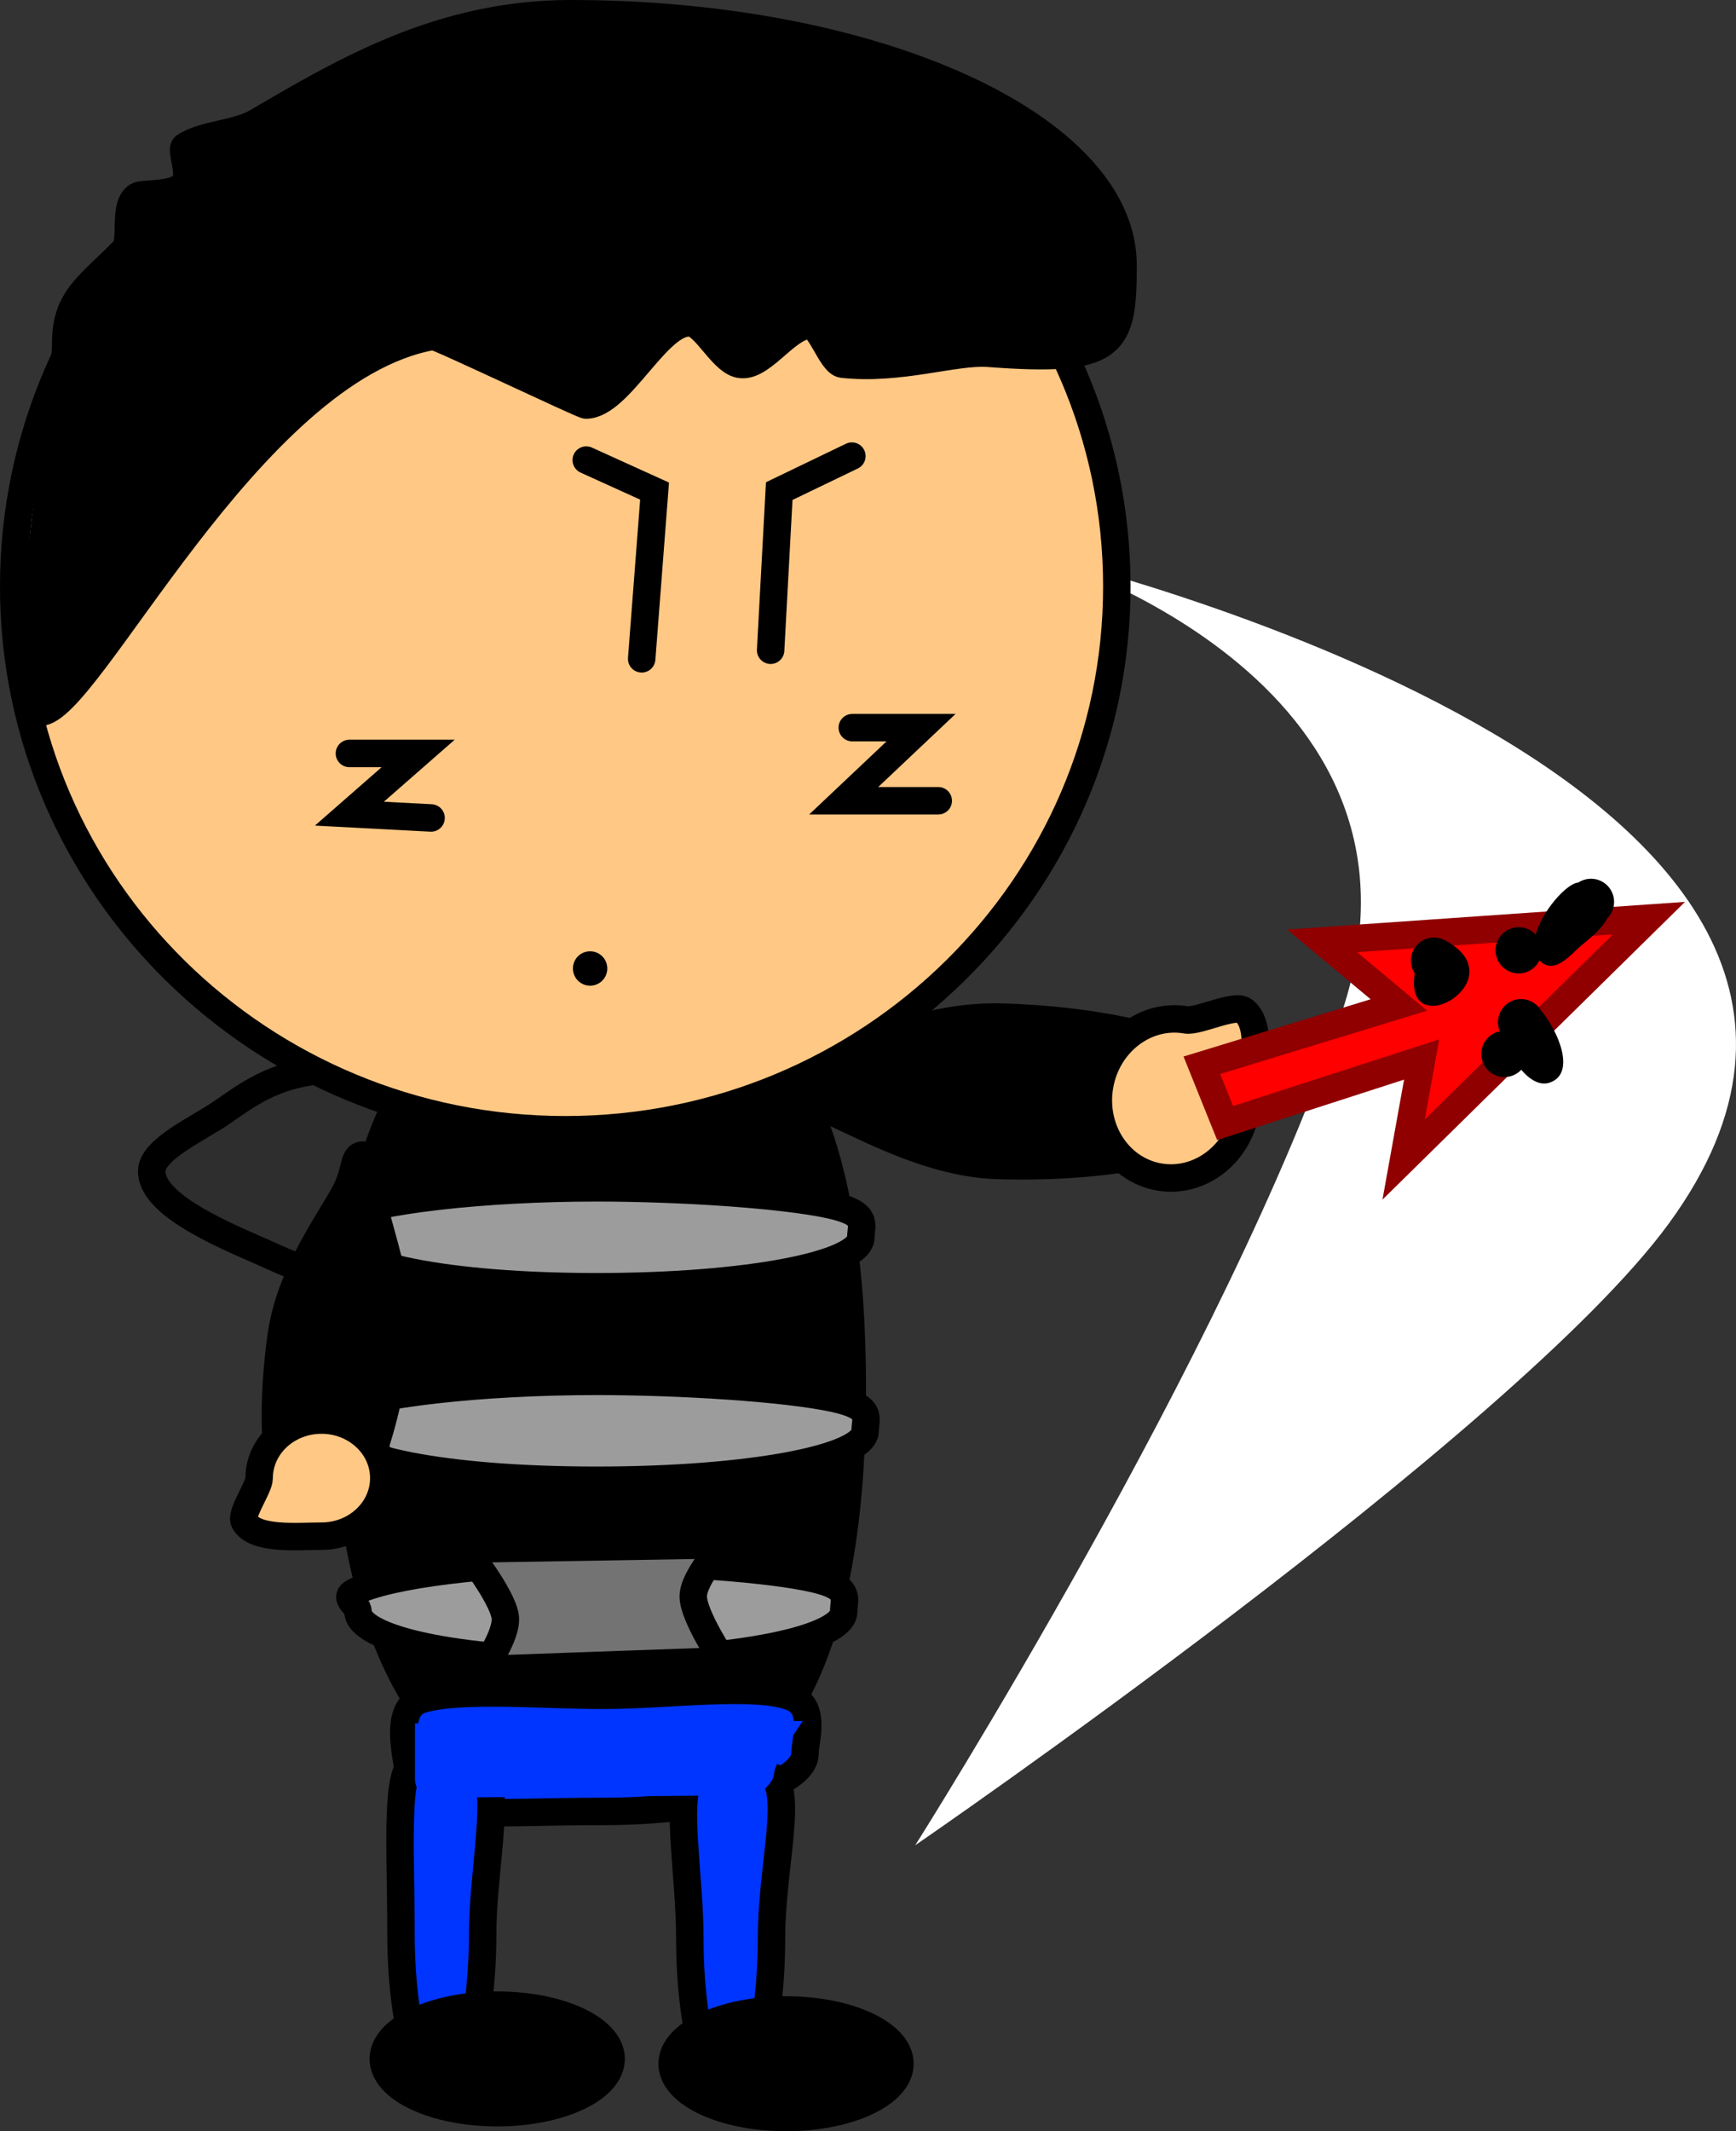 <svg xmlns="http://www.w3.org/2000/svg" xmlns:xlink="http://www.w3.org/1999/xlink" version="1.1" width="221.337" height="271.565" viewBox="0,0,221.337,271.565"><rect x="0" y="0" width="221.337" height="271.565" fill="#333333" stroke="none"/><g><g data-paper-data="{&quot;isPaintingLayer&quot;:true}" fill-rule="nonzero" stroke-linejoin="miter" stroke-miterlimit="10" stroke-dasharray="" stroke-dashoffset="0" style="mix-blend-mode: normal"><path d="M326.337,262.879c14.196,-42.683 -38.765,-58.259 -38.765,-58.259c0,0 121.835,28.685 80.418,85.23c-19.586,26.741 -96.057,79.187 -96.057,79.187c0,0 40.208,-63.475 54.404,-106.158z" data-paper-data="{&quot;index&quot;:null}" fill="#ffffff" stroke="none" stroke-width="0" stroke-linecap="butt" transform="matrix(1,0,0,1,-155.242,-133.911)"/><g stroke-linecap="butt"><g data-paper-data="{&quot;index&quot;:null}"><path d="M 103.174 140.397 C 98.625 138.611 96.427 140.462 96.497 138.13 C 96.563 135.916 99.022 137.33 103.256 135.844 C 109.004 133.827 117.937 129.312 127.803 129.606 C 144.937 130.118 158.701 134.763 158.545 139.982 C 158.389 145.201 144.373 149.017 127.239 148.506 C 117.762 148.223 108.804 142.606 103.174 140.396 Z " fill="#000000" stroke-width="3.5" stroke="#000000"/><path d="M 140.196 138.377 C 141.139 132.849 146.076 129.08 151.223 129.958 C 152.739 130.217 157.455 127.869 158.602 128.775 C 161.35 130.944 159.5 137.658 158.834 141.558 C 157.891 147.086 152.954 150.855 147.807 149.977 C 142.66 149.099 139.253 143.905 140.196 138.377 Z " fill="#ffc885" stroke-width="3.5" stroke="#000000"/></g><g data-paper-data="{&quot;index&quot;:null}"><path d="M 168.563 119.885 L 210.232 116.992 L 178.96 147.752 L 181.255 135.005 L 156.197 143.098 L 153.234 135.74 L 178.354 128.055 Z " fill="#ff0000" stroke="#900000" stroke-width="3.5"/><path d="M 201.421 120.647 C 200.452 121.448 198.492 123.924 196.745 122.769 C 196.568 122.651 196.413 122.521 196.279 122.379 C 195.569 123.843 193.806 124.454 192.341 123.744 C 190.876 123.034 190.265 121.27 190.976 119.806 C 191.686 118.341 193.449 117.73 194.914 118.44 C 195.257 118.607 195.553 118.831 195.796 119.094 C 196.621 116.067 199.753 112.562 201.214 112.463 C 202.055 111.906 203.16 111.794 204.133 112.266 C 205.598 112.977 206.209 114.74 205.499 116.204 C 205.349 116.514 205.151 116.785 204.92 117.014 C 204.293 118.243 202.992 119.348 201.421 120.647 Z " fill="#000000" stroke="none" stroke-width="3.5"/><path d="M 197.596 137.946 C 196.349 138.378 195.054 137.597 193.958 136.314 C 193.098 137.23 191.712 137.525 190.522 136.948 C 189.058 136.237 188.446 134.474 189.157 133.01 C 189.574 132.149 190.354 131.584 191.224 131.407 C 190.901 130.65 190.896 129.762 191.283 128.964 C 191.994 127.499 193.757 126.888 195.221 127.598 C 195.762 127.861 196.187 128.266 196.471 128.748 C 198.627 131.307 201.011 136.762 197.596 137.946 Z " fill="#000000" stroke="none" stroke-width="3.5"/><path d="M 180.372 124.036 C 180.372 124.034 180.373 124.032 180.373 124.031 C 179.821 123.191 179.712 122.091 180.182 121.122 C 180.893 119.657 182.656 119.046 184.12 119.756 C 184.187 119.788 184.251 119.823 184.314 119.859 C 193.442 124.82 178.931 133.287 180.372 124.036 Z " fill="#000000" stroke="none" stroke-width="3.5"/></g></g><path d="M 70.853 149.25 C 70.853 156.465 59.322 162.315 45.097 162.315 C 38.718 162.315 37.173 161.138 32.674 159.19 C 27.142 156.793 19.341 153.23 19.341 149.25 C 19.341 146.404 25.427 143.771 28.472 141.626 C 33.148 138.331 36.482 136.185 45.097 136.185 C 59.322 136.185 70.853 142.035 70.853 149.25 Z " fill="#2e2e2e" stroke="#000000" stroke-width="3.5" stroke-linecap="butt"/><g stroke-linecap="butt"><path d="M 108.665 176.837 C 108.665 206.345 101.642 230.267 77.429 230.267 C 53.217 230.267 44.001 205.249 44.001 175.741 C 44.001 146.232 53.217 123.406 77.429 123.406 C 101.642 123.406 108.665 147.328 108.665 176.837 Z " fill="#000000" stroke-width="3.5" stroke="#000000"/><path d="M 107.57 205.333 C 107.57 208.813 94.067 211.635 76.059 211.635 C 58.051 211.635 45.645 208.813 45.645 205.333 C 45.645 204.459 43.687 203.627 45.142 202.871 C 49.486 200.614 62.571 199.031 76.059 199.031 C 85.893 199.031 98.22 199.872 103.901 201.203 C 108.624 202.309 107.57 203.753 107.57 205.333 Z " fill="#9c9c9c" stroke-width="3.5" stroke="#000000"/><path d="M 110.301 182.317 C 110.301 185.797 95.625 188.619 76.053 188.619 C 56.48 188.619 42.996 185.797 42.996 182.317 C 42.996 181.443 40.867 180.611 42.449 179.855 C 47.17 177.598 61.393 176.015 76.053 176.015 C 86.741 176.015 100.138 176.856 106.314 178.187 C 111.447 179.293 110.301 180.737 110.301 182.317 Z " fill="#9c9c9c" stroke-width="3.5" stroke="#000000"/><path d="M 109.755 157.657 C 109.755 161.137 95.314 163.959 76.054 163.959 C 56.794 163.959 43.526 161.137 43.526 157.657 C 43.526 156.783 41.431 155.951 42.988 155.195 C 47.633 152.938 61.628 151.355 76.054 151.355 C 86.572 151.355 99.755 152.196 105.831 153.527 C 110.882 154.633 109.755 156.077 109.755 157.657 Z " fill="#9c9c9c" stroke-width="3.5" stroke="#000000"/></g><path d="M 142.393 74.728 C 142.393 112.962 110.909 143.957 72.072 143.957 C 33.234 143.957 1.75 112.962 1.75 74.728 C 1.75 36.494 33.234 5.499 72.072 5.499 C 110.909 5.499 142.393 36.494 142.393 74.728 Z " fill="#ffc885" stroke="#000000" stroke-width="3.5" stroke-linecap="butt"/><path d="M 143.19 33.808 C 143.19 44.058 142.125 46.238 126.037 45.018 C 121.778 44.694 114.749 47.206 107.421 46.405 C 105.999 46.25 104.567 41.299 103.141 41.429 C 100.007 41.714 96.907 47.301 94.03 46.347 C 91.876 45.633 89.849 41.298 88.027 41.148 C 83.862 40.804 79.046 51.574 74.719 51.612 C 74.253 51.616 55.696 42.77 55.235 42.85 C 31.741 46.938 11.131 90.915 5.118 90.742 C 1.458 90.637 8.381 50.372 8.381 43.672 C 8.381 37.966 11.418 36.373 15.79 31.912 C 16.994 30.684 15.591 26.143 17.528 24.982 C 18.247 24.551 22.138 25.009 23.447 23.492 C 24.48 22.296 22.957 19.081 23.544 18.68 C 25.888 17.076 30.084 17.126 32.777 15.552 C 43.86 9.072 56.185 1.75 72.771 1.75 C 111.662 1.75 143.19 16.103 143.19 33.808 Z " fill="#000000" stroke="#000000" stroke-width="3.5" stroke-linecap="butt"/><path d="M 74.745 58.624 L 83.457 62.578 L 81.813 83.95 " fill="none" stroke="#000000" stroke-width="3.5" stroke-linecap="round"/><path d="M 98.254 82.854 L 99.35 62.578 L 108.613 58.119 " fill="none" stroke="#000000" stroke-width="3.5" stroke-linecap="round"/><path d="M 54.961 104.226 L 44.549 103.678 L 53.317 96.006 L 44.549 96.006 " fill="none" stroke="#000000" stroke-width="3.5" stroke-linecap="round"/><path d="M 119.626 102.034 L 107.57 102.034 L 117.434 92.718 L 108.665 92.718 " fill="none" stroke="#000000" stroke-width="3.5" stroke-linecap="round"/><path d="M 73.045 123.406 C 73.045 122.196 74.027 121.215 75.237 121.215 C 76.448 121.215 77.429 122.196 77.429 123.406 C 77.429 124.617 76.448 125.599 75.237 125.599 C 74.027 125.599 73.045 124.617 73.045 123.406 Z " fill="#000000" stroke="none" stroke-width="3.5" stroke-linecap="butt"/><g stroke-linecap="butt"><path d="M 50.506 172.285 C 48.645 185.57 43.856 195.879 39.81 195.312 C 35.764 194.745 33.992 183.517 35.853 170.232 C 36.924 162.583 41.583 156.287 43.896 152.119 C 45.599 149.048 44.832 146.965 46.549 147.205 C 48.357 147.459 46.64 148.911 47.418 152.655 C 48.382 157.288 51.535 164.938 50.506 172.285 Z " fill="#000000" stroke-width="3.5" stroke="#000000"/><path d="M 48.933 188.345 C 48.933 192.431 45.376 195.743 40.987 195.743 C 37.891 195.743 32.469 196.286 31.157 193.881 C 30.61 192.877 33.041 189.548 33.041 188.345 C 33.041 184.259 36.599 180.947 40.987 180.947 C 45.376 180.947 48.933 184.259 48.933 188.345 Z " fill="#ffc885" stroke-width="3.5" stroke="#000000"/></g><path d="M 102.638 223.417 C 102.638 227.503 91.106 230.815 76.881 230.815 C 62.657 230.815 52.456 232.027 52.456 227.941 C 52.456 226.058 49.61 217.896 53.642 216.59 C 58.36 215.062 69.211 216.019 76.881 216.019 C 85.27 216.019 96.181 214.454 100.884 216.237 C 104.156 217.478 102.638 221.74 102.638 223.417 Z " fill="#0035ff" stroke="#000000" stroke-width="3.5" stroke-linecap="butt"/><path d="M 61.537 212.731 C 61.537 212.731 64.75 208.365 64.409 205.98 C 64.024 203.288 59.345 197.387 59.345 197.387 L 92.225 196.839 C 92.225 196.839 88.389 200.996 88.389 203.415 C 88.389 205.925 92.225 211.635 92.225 211.635 Z " fill="#737373" stroke="#000000" stroke-width="3.5" stroke-linecap="round"/><g stroke-linecap="butt"><path d="M 61.537 246.308 C 61.537 257.286 59.206 266.185 56.331 266.185 C 53.456 266.185 51.125 257.286 51.125 246.308 C 51.125 235.33 50.263 224.568 53.138 224.568 C 54.187 224.568 61.284 224.156 62.101 226.193 C 63.524 229.74 61.537 239.334 61.537 246.308 Z " fill="#0035ff" stroke-width="3.5" stroke="#000000"/><path d="M 77.916 262.351 C 77.916 266.135 71.414 269.201 63.394 269.201 C 55.374 269.201 48.872 266.135 48.872 262.351 C 48.872 258.568 55.374 255.501 63.394 255.501 C 71.414 255.501 77.916 258.568 77.916 262.351 Z " fill="#000000" stroke-width="3.5" stroke="#000000"/></g><g stroke-linecap="butt"><path d="M 98.363 246.922 C 98.363 257.9 96.032 266.799 93.157 266.799 C 90.282 266.799 87.951 257.9 87.951 246.922 C 87.951 239.205 86.176 229.854 87.859 226.561 C 88.57 225.169 92.569 225.98 93.423 225.98 C 94.146 225.98 98.293 225.744 98.918 226.759 C 100.782 229.785 98.363 238.702 98.363 246.922 Z " fill="#0035ff" stroke-width="3.5" stroke="#000000"/><path d="M 114.742 262.965 C 114.742 266.748 108.24 269.815 100.22 269.815 C 92.199 269.815 85.698 266.748 85.698 262.965 C 85.698 259.182 92.199 256.115 100.22 256.115 C 108.24 256.115 114.742 259.182 114.742 262.965 Z " fill="#000000" stroke-width="3.5" stroke="#000000"/></g><path d="M 53.835 229.065 C 53.835 229.065 52.911 227.709 52.911 226.794 C 52.911 225.107 52.911 219.597 52.911 219.597 L 102.363 219.289 C 102.363 219.289 98.668 224.491 98.668 226.179 C 98.668 227.093 96.667 228.757 96.667 228.757 Z " fill="#0035ff" stroke="none" stroke-width="3.5" stroke-linecap="butt"/></g></g></svg>